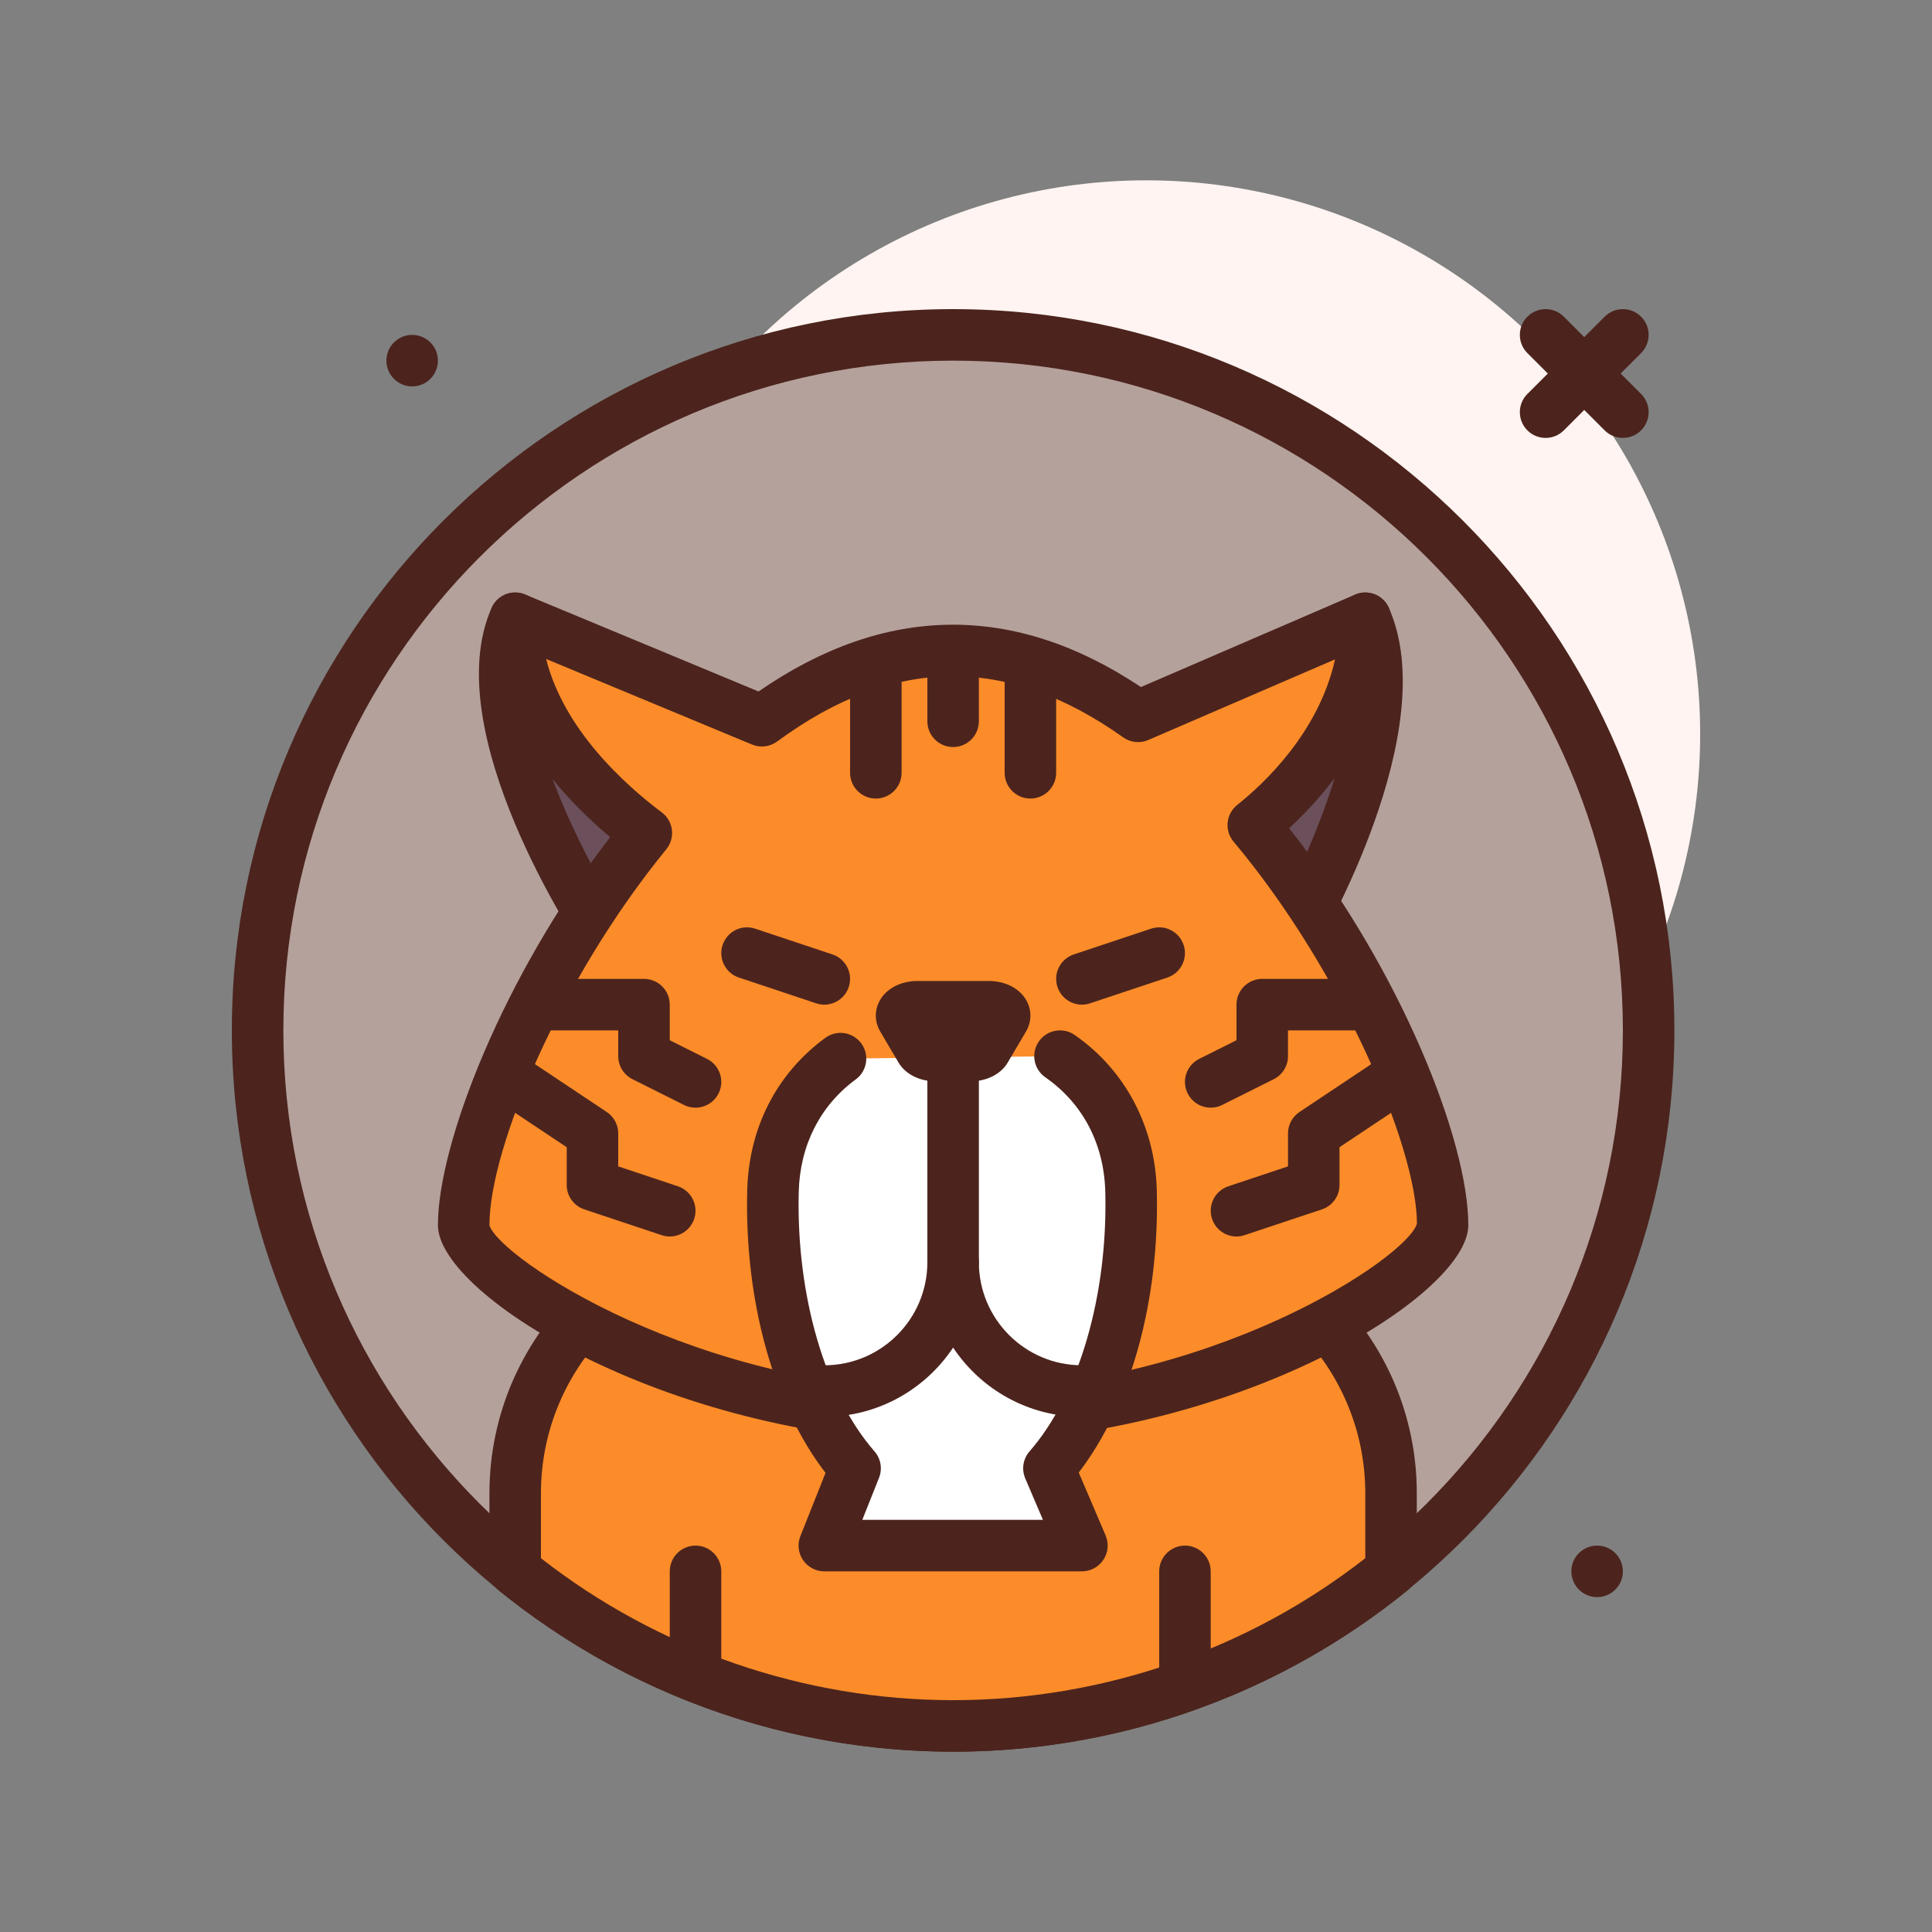 <svg id="tiger" enable-background="new 0 0 300 300" height="512" viewBox="0 0 300 300" width="512" xmlns="http://www.w3.org/2000/svg"><rect x="0" y="0" width="300" height="300" fill="#808080" stroke="none"/><g><circle cx="248" cy="244" fill="#4c241d" r="4"/><circle cx="178" cy="114" fill="#fff4f1" r="86"/><g><circle cx="148" cy="160" fill="#b5a19c" r="108"/><path d="m148 272c-61.758 0-112-50.242-112-112s50.242-112 112-112 112 50.242 112 112-50.242 112-112 112zm0-216c-57.348 0-104 46.654-104 104s46.652 104 104 104 104-46.654 104-104-46.652-104-104-104z" fill="#4c241d"/></g><g><path d="m176.13 192h-56.26c-22.02 0-39.87 17.85-39.87 39.87v12.017c18.567 15.069 42.223 24.113 68 24.113s49.433-9.044 68-24.113v-12.017c0-22.02-17.85-39.87-39.87-39.87z" fill="#fc8c29"/><path d="m148 272c-25.609 0-50.652-8.881-70.52-25.008-.938-.76-1.48-1.9-1.48-3.105v-12.018c0-24.189 19.68-43.869 43.871-43.869h56.258c24.191 0 43.871 19.68 43.871 43.869v12.018c0 1.205-.543 2.346-1.48 3.105-19.868 16.127-44.911 25.008-70.52 25.008zm-64-30.041c18.203 14.227 40.852 22.041 64 22.041s45.797-7.814 64-22.041v-10.09c0-19.777-16.09-35.869-35.871-35.869h-56.258c-19.781 0-35.871 16.092-35.871 35.869zm132 1.928h.039z" fill="#4c241d"/></g><circle cx="64" cy="56" fill="#4c241d" r="4"/><path d="m252 68c-1.023 0-2.047-.391-2.828-1.172l-12-12c-1.562-1.562-1.562-4.094 0-5.656s4.094-1.562 5.656 0l12 12c1.562 1.562 1.562 4.094 0 5.656-.781.781-1.805 1.172-2.828 1.172z" fill="#4c241d"/><path d="m240 68c-1.023 0-2.047-.391-2.828-1.172-1.562-1.562-1.562-4.094 0-5.656l12-12c1.562-1.562 4.094-1.562 5.656 0s1.562 4.094 0 5.656l-12 12c-.781.781-1.805 1.172-2.828 1.172z" fill="#4c241d"/><g><path d="m212 96c7.754 17.36-11.263 49.6-11.263 49.6l-15.509-22.32z" fill="#6b4f5b"/><path d="m200.738 149.6c-1.309 0-2.535-.639-3.285-1.717l-15.512-22.32c-1.098-1.578-.914-3.713.43-5.086l26.773-27.279c.926-.941 2.273-1.363 3.562-1.135 1.305.234 2.406 1.098 2.945 2.307 8.5 19.025-10.648 51.873-11.469 53.262-.691 1.174-1.934 1.916-3.297 1.967-.049.001-.096.001-.147.001zm-10.336-25.883 9.902 14.25c4.492-9.006 10.203-23.35 9.492-34.01z" fill="#4c241d"/></g><g><path d="m80 96c-7.754 17.36 13.914 49.6 13.914 49.6l15.509-22.32z" fill="#6b4f5b"/><path d="m93.914 149.6c-.012 0-.02 0-.031 0-1.32-.01-2.551-.672-3.289-1.77-.934-1.391-22.805-34.299-14.246-53.461.527-1.178 1.586-2.029 2.852-2.289 1.266-.254 2.574.111 3.52.986l29.422 27.279c1.461 1.355 1.703 3.58.566 5.217l-15.508 22.32c-.751 1.077-1.977 1.718-3.286 1.718zm-11.57-45.973c-.512 10.834 6.516 25.674 11.758 34.693l10.055-14.471z" fill="#4c241d"/></g><g><path d="m194.61 128.115c7.755-6.162 17.39-17.553 17.39-32.115l-35.279 15.234c-8.863-6.301-18.555-10.274-28.721-10.274-10.537 0-20.573 4.249-29.695 10.955l-38.305-15.915c0 15.599 12.655 27.555 20.364 33.347-17.291 21.135-28.364 48.397-28.364 60.893 0 7.44 34.026 29.76 76 29.76s76-22.32 76-29.76c0-12.74-11.514-40.828-29.39-62.125z" fill="#fc8c29"/><path d="m148 224c-42.969 0-80-22.643-80-33.76 0-12.666 10.156-38.705 26.746-60.248-8.141-6.836-18.746-18.683-18.746-33.992 0-1.336.668-2.586 1.781-3.326 1.105-.744 2.523-.883 3.754-.367l36.254 15.064c19.609-13.564 39.664-13.846 59.375-.688l33.25-14.355c1.23-.537 2.656-.412 3.785.33 1.125.738 1.801 1.996 1.801 3.342 0 15.453-9.473 26.764-15.828 32.611 17.258 21.809 27.828 48.51 27.828 61.629 0 11.117-37.031 33.76-80 33.76zm-63.199-121.674c2.766 10.916 12.055 19.381 17.965 23.824.871.654 1.438 1.635 1.57 2.717.129 1.082-.188 2.17-.875 3.014-16.426 20.078-27.461 46.387-27.461 58.359 1.387 4.963 32.184 25.76 72 25.76s70.613-20.797 72.023-26c-.023-11.896-11.711-39.338-28.477-59.312-.695-.826-1.027-1.898-.918-2.973s.648-2.059 1.492-2.73c4.055-3.223 12.668-11.219 15.18-22.598l-28.996 12.52c-1.273.555-2.762.402-3.902-.412-18.129-12.891-35.695-12.619-53.727.645-1.133.83-2.609 1.01-3.906.471z" fill="#4c241d"/></g><g><path d="m130.518 164.386c-6.257 4.583-10.272 11.803-10.491 20.593-.45 18.105 4.843 33.972 12.751 43.021l-4.778 12h40l-5.121-12c7.909-9.048 13.202-24.916 12.751-43.021-.225-9.041-4.467-16.421-11.033-20.979" fill="#fff"/><path d="m168 244h-40c-1.324 0-2.566-.658-3.309-1.754-.746-1.098-.898-2.494-.406-3.727l3.902-9.811c-8.07-10.482-12.586-26.633-12.16-43.828.242-9.746 4.551-18.17 12.125-23.721 1.773-1.309 4.277-.924 5.59.863 1.305 1.781.918 4.285-.863 5.59-5.527 4.051-8.672 10.254-8.852 17.467-.402 16.09 4.105 31.527 11.762 40.287.988 1.131 1.258 2.719.703 4.113l-2.594 6.52h28.047l-2.746-6.43c-.602-1.414-.344-3.047.668-4.203 7.66-8.76 12.164-24.197 11.762-40.287-.184-7.434-3.488-13.752-9.312-17.795-1.816-1.26-2.266-3.752-1.004-5.566s3.75-2.27 5.566-1.004c7.859 5.455 12.504 14.264 12.75 24.168.43 17.164-4.07 33.289-12.121 43.773l4.172 9.773c.527 1.236.398 2.654-.344 3.775-.738 1.123-1.992 1.797-3.336 1.797z" fill="#4c241d"/></g><path d="m168 220c-8.34 0-15.695-4.273-20-10.746-4.305 6.473-11.66 10.746-20 10.746-2.211 0-4-1.791-4-4s1.789-4 4-4c8.824 0 16-7.178 16-16 0-2.209 1.789-4 4-4s4 1.791 4 4c0 8.822 7.176 16 16 16 2.211 0 4 1.791 4 4s-1.789 4-4 4z" fill="#4c241d"/><g><path d="m150.71 163.909h-5.42c-1.053 0-1.987-.381-2.32-.945l-2.842-4.819c-.528-.895.651-1.819 2.32-1.819h11.104c1.669 0 2.848.924 2.32 1.819l-2.842 4.819c-.333.564-1.267.945-2.32.945z" fill="#ffce56"/><path d="m150.711 167.908h-5.422c-2.5 0-4.711-1.117-5.77-2.918l-2.836-4.814c-.898-1.51-.918-3.334-.043-4.867 1.047-1.84 3.273-2.982 5.809-2.982h11.102c2.535 0 4.762 1.143 5.809 2.982.875 1.533.855 3.357-.051 4.879l-2.832 4.807c-1.055 1.796-3.266 2.913-5.766 2.913zm-1.125-6.978c0 .002 0 .004-.004.006zm-3.176-.002.004.004c0-.002 0-.002-.004-.004zm6.016-4.815c-.004.006-.008.012-.012.016zm-8.86-.011.012.018c-.004-.007-.008-.013-.012-.018z" fill="#4c241d"/></g><g><path d="m116 148 12 4" fill="#ffce56"/><path d="m128 156.002c-.418 0-.844-.066-1.266-.207l-12-4c-2.094-.699-3.227-2.965-2.527-5.061.699-2.094 2.945-3.236 5.059-2.529l12 4c2.094.699 3.227 2.965 2.527 5.061-.559 1.675-2.117 2.736-3.793 2.736z" fill="#4c241d"/></g><path d="m168 156.002c-1.676 0-3.234-1.061-3.793-2.736-.699-2.096.434-4.361 2.527-5.061l12-4c2.113-.707 4.359.436 5.059 2.529.699 2.096-.434 4.361-2.527 5.061l-12 4c-.422.141-.848.207-1.266.207z" fill="#4c241d"/><path d="m148 200c-2.211 0-4-1.791-4-4v-32c0-2.209 1.789-4 4-4s4 1.791 4 4v32c0 2.209-1.789 4-4 4z" fill="#4c241d"/><path d="m188.004 172c-1.469.002-2.879-.809-3.582-2.211-.988-1.977-.188-4.379 1.789-5.367l5.789-2.895v-5.527c0-2.209 1.789-4 4-4h16c2.211 0 4 1.791 4 4s-1.789 4-4 4h-12v4c0 1.516-.855 2.9-2.211 3.578l-8 4c-.574.287-1.184.422-1.785.422z" fill="#4c241d"/><g><path d="m216 168-12 8v8l-12 4" fill="#fc8c29"/><path d="m192 192.002c-1.676 0-3.234-1.061-3.793-2.736-.699-2.096.434-4.361 2.527-5.061l9.266-3.088v-5.117c0-1.338.668-2.586 1.781-3.328l12-8c1.84-1.229 4.324-.73 5.547 1.109 1.227 1.838.73 4.322-1.109 5.547l-10.219 6.813v5.859c0 1.723-1.102 3.25-2.734 3.795l-12 4c-.422.141-.848.207-1.266.207z" fill="#4c241d"/></g><path d="m107.996 172c-.602 0-1.211-.135-1.785-.422l-8-4c-1.356-.678-2.211-2.062-2.211-3.578v-4h-12c-2.211 0-4-1.791-4-4s1.789-4 4-4h16c2.211 0 4 1.791 4 4v5.527l5.789 2.895c1.977.988 2.777 3.391 1.789 5.367-.703 1.402-2.113 2.211-3.582 2.211z" fill="#4c241d"/><g><path d="m80 168 12 8v8l12 4" fill="#fc8c29"/><path d="m104 192.002c-.418 0-.844-.066-1.266-.207l-12-4c-1.632-.545-2.734-2.072-2.734-3.795v-5.859l-10.219-6.812c-1.84-1.225-2.336-3.709-1.109-5.547 1.219-1.84 3.699-2.338 5.547-1.109l12 8c1.113.741 1.781 1.989 1.781 3.327v5.117l9.266 3.088c2.094.699 3.227 2.965 2.527 5.061-.559 1.675-2.117 2.736-3.793 2.736z" fill="#4c241d"/></g><g fill="#4c241d"><path d="m136 124c-2.211 0-4-1.791-4-4v-16c0-2.209 1.789-4 4-4s4 1.791 4 4v16c0 2.209-1.789 4-4 4z"/><path d="m160 124c-2.211 0-4-1.791-4-4v-16c0-2.209 1.789-4 4-4s4 1.791 4 4v16c0 2.209-1.789 4-4 4z"/><path d="m148 116c-2.211 0-4-1.791-4-4v-8c0-2.209 1.789-4 4-4s4 1.791 4 4v8c0 2.209-1.789 4-4 4z"/><path d="m184 264c-2.211 0-4-1.791-4-4v-16c0-2.209 1.789-4 4-4s4 1.791 4 4v16c0 2.209-1.789 4-4 4z"/><path d="m108 264c-2.211 0-4-1.791-4-4v-16c0-2.209 1.789-4 4-4s4 1.791 4 4v16c0 2.209-1.789 4-4 4z"/></g></g></svg>